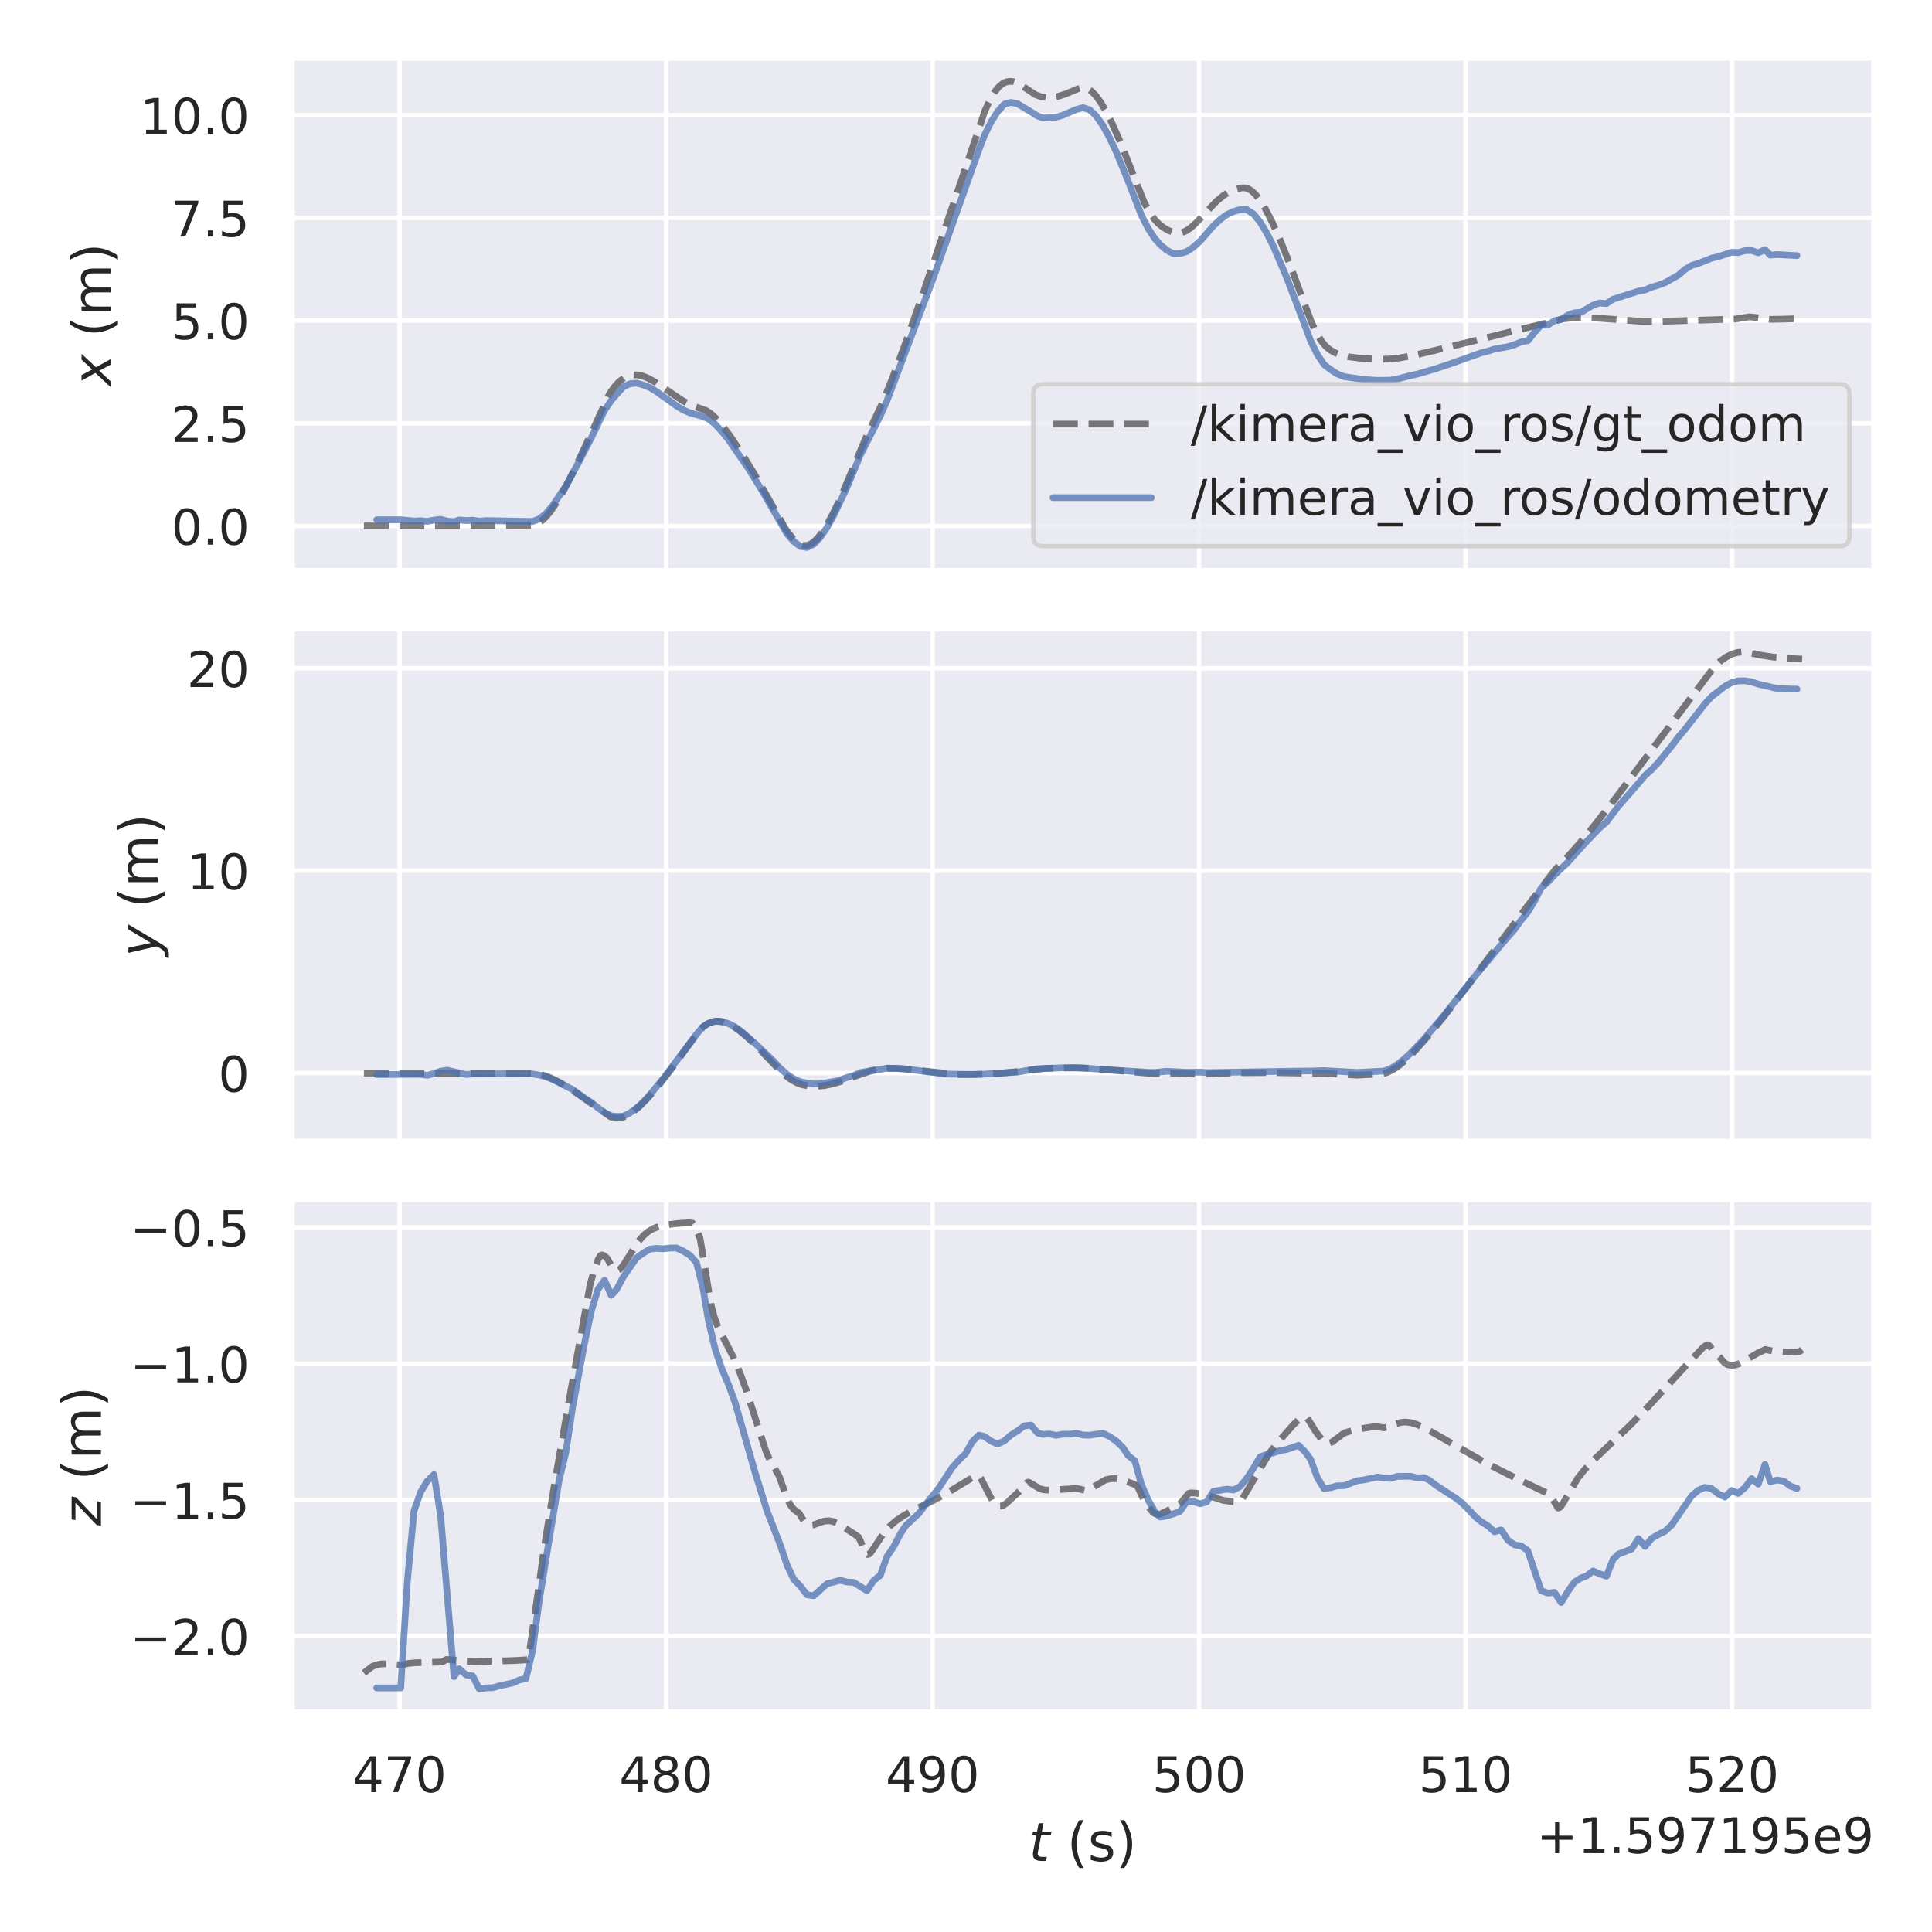 <?xml version="1.0" encoding="utf-8" standalone="no"?>
<!DOCTYPE svg PUBLIC "-//W3C//DTD SVG 1.1//EN"
  "http://www.w3.org/Graphics/SVG/1.1/DTD/svg11.dtd">
<!-- Created with matplotlib (https://matplotlib.org/) -->
<svg height="432pt" version="1.1" viewBox="0 0 432 432" width="432pt" xmlns="http://www.w3.org/2000/svg" xmlns:xlink="http://www.w3.org/1999/xlink">
 <defs>
  <style type="text/css">*{stroke-linecap:butt;stroke-linejoin:round;}</style>
 </defs>
 <g id="figure_1">
  <g id="patch_1">
   <path d="M 0 432 
L 432 432 
L 432 0 
L 0 0 
z
" style="fill:#ffffff;"/>
  </g>
  <g id="axes_1">
   <g id="patch_2">
    <path d="M 65.295 127.62 
L 419.04 127.62 
L 419.04 12.96 
L 65.295 12.96 
z
" style="fill:#eaeaf2;"/>
   </g>
   <g id="matplotlib.axis_1">
    <g id="xtick_1">
     <g id="line2d_1">
      <path clip-path="url(#p919dd98087)" d="M 89.361 127.62 
L 89.361 12.96 
" style="fill:none;stroke:#ffffff;stroke-linecap:round;"/>
     </g>
    </g>
    <g id="xtick_2">
     <g id="line2d_2">
      <path clip-path="url(#p919dd98087)" d="M 148.949 127.62 
L 148.949 12.96 
" style="fill:none;stroke:#ffffff;stroke-linecap:round;"/>
     </g>
    </g>
    <g id="xtick_3">
     <g id="line2d_3">
      <path clip-path="url(#p919dd98087)" d="M 208.536 127.62 
L 208.536 12.96 
" style="fill:none;stroke:#ffffff;stroke-linecap:round;"/>
     </g>
    </g>
    <g id="xtick_4">
     <g id="line2d_4">
      <path clip-path="url(#p919dd98087)" d="M 268.124 127.62 
L 268.124 12.96 
" style="fill:none;stroke:#ffffff;stroke-linecap:round;"/>
     </g>
    </g>
    <g id="xtick_5">
     <g id="line2d_5">
      <path clip-path="url(#p919dd98087)" d="M 327.712 127.62 
L 327.712 12.96 
" style="fill:none;stroke:#ffffff;stroke-linecap:round;"/>
     </g>
    </g>
    <g id="xtick_6">
     <g id="line2d_6">
      <path clip-path="url(#p919dd98087)" d="M 387.299 127.62 
L 387.299 12.96 
" style="fill:none;stroke:#ffffff;stroke-linecap:round;"/>
     </g>
    </g>
   </g>
   <g id="matplotlib.axis_2">
    <g id="ytick_1">
     <g id="line2d_7">
      <path clip-path="url(#p919dd98087)" d="M 65.295 117.603 
L 419.04 117.603 
" style="fill:none;stroke:#ffffff;stroke-linecap:round;"/>
     </g>
     <g id="text_1">
      <!-- 0.0 -->
      <g style="fill:#262626;" transform="translate(38.302 121.782)scale(0.11 -0.11)">
       <defs>
        <path d="M 31.781 66.406 
Q 24.172 66.406 20.328 58.906 
Q 16.5 51.422 16.5 36.375 
Q 16.5 21.391 20.328 13.891 
Q 24.172 6.391 31.781 6.391 
Q 39.453 6.391 43.281 13.891 
Q 47.125 21.391 47.125 36.375 
Q 47.125 51.422 43.281 58.906 
Q 39.453 66.406 31.781 66.406 
z
M 31.781 74.219 
Q 44.047 74.219 50.516 64.516 
Q 56.984 54.828 56.984 36.375 
Q 56.984 17.969 50.516 8.266 
Q 44.047 -1.422 31.781 -1.422 
Q 19.531 -1.422 13.062 8.266 
Q 6.594 17.969 6.594 36.375 
Q 6.594 54.828 13.062 64.516 
Q 19.531 74.219 31.781 74.219 
z
" id="DejaVuSans-48"/>
        <path d="M 10.688 12.406 
L 21 12.406 
L 21 0 
L 10.688 0 
z
" id="DejaVuSans-46"/>
       </defs>
       <use xlink:href="#DejaVuSans-48"/>
       <use x="63.623" xlink:href="#DejaVuSans-46"/>
       <use x="95.41" xlink:href="#DejaVuSans-48"/>
      </g>
     </g>
    </g>
    <g id="ytick_2">
     <g id="line2d_8">
      <path clip-path="url(#p919dd98087)" d="M 65.295 94.639 
L 419.04 94.639 
" style="fill:none;stroke:#ffffff;stroke-linecap:round;"/>
     </g>
     <g id="text_2">
      <!-- 2.5 -->
      <g style="fill:#262626;" transform="translate(38.302 98.818)scale(0.11 -0.11)">
       <defs>
        <path d="M 19.188 8.297 
L 53.609 8.297 
L 53.609 0 
L 7.328 0 
L 7.328 8.297 
Q 12.938 14.109 22.625 23.891 
Q 32.328 33.688 34.812 36.531 
Q 39.547 41.844 41.422 45.531 
Q 43.312 49.219 43.312 52.781 
Q 43.312 58.594 39.234 62.25 
Q 35.156 65.922 28.609 65.922 
Q 23.969 65.922 18.812 64.312 
Q 13.672 62.703 7.812 59.422 
L 7.812 69.391 
Q 13.766 71.781 18.938 73 
Q 24.125 74.219 28.422 74.219 
Q 39.75 74.219 46.484 68.547 
Q 53.219 62.891 53.219 53.422 
Q 53.219 48.922 51.531 44.891 
Q 49.859 40.875 45.406 35.406 
Q 44.188 33.984 37.641 27.219 
Q 31.109 20.453 19.188 8.297 
z
" id="DejaVuSans-50"/>
        <path d="M 10.797 72.906 
L 49.516 72.906 
L 49.516 64.594 
L 19.828 64.594 
L 19.828 46.734 
Q 21.969 47.469 24.109 47.828 
Q 26.266 48.188 28.422 48.188 
Q 40.625 48.188 47.75 41.5 
Q 54.891 34.812 54.891 23.391 
Q 54.891 11.625 47.562 5.094 
Q 40.234 -1.422 26.906 -1.422 
Q 22.312 -1.422 17.547 -0.641 
Q 12.797 0.141 7.719 1.703 
L 7.719 11.625 
Q 12.109 9.234 16.797 8.062 
Q 21.484 6.891 26.703 6.891 
Q 35.156 6.891 40.078 11.328 
Q 45.016 15.766 45.016 23.391 
Q 45.016 31 40.078 35.438 
Q 35.156 39.891 26.703 39.891 
Q 22.75 39.891 18.812 39.016 
Q 14.891 38.141 10.797 36.281 
z
" id="DejaVuSans-53"/>
       </defs>
       <use xlink:href="#DejaVuSans-50"/>
       <use x="63.623" xlink:href="#DejaVuSans-46"/>
       <use x="95.41" xlink:href="#DejaVuSans-53"/>
      </g>
     </g>
    </g>
    <g id="ytick_3">
     <g id="line2d_9">
      <path clip-path="url(#p919dd98087)" d="M 65.295 71.674 
L 419.04 71.674 
" style="fill:none;stroke:#ffffff;stroke-linecap:round;"/>
     </g>
     <g id="text_3">
      <!-- 5.0 -->
      <g style="fill:#262626;" transform="translate(38.302 75.853)scale(0.11 -0.11)">
       <use xlink:href="#DejaVuSans-53"/>
       <use x="63.623" xlink:href="#DejaVuSans-46"/>
       <use x="95.41" xlink:href="#DejaVuSans-48"/>
      </g>
     </g>
    </g>
    <g id="ytick_4">
     <g id="line2d_10">
      <path clip-path="url(#p919dd98087)" d="M 65.295 48.709 
L 419.04 48.709 
" style="fill:none;stroke:#ffffff;stroke-linecap:round;"/>
     </g>
     <g id="text_4">
      <!-- 7.5 -->
      <g style="fill:#262626;" transform="translate(38.302 52.889)scale(0.11 -0.11)">
       <defs>
        <path d="M 8.203 72.906 
L 55.078 72.906 
L 55.078 68.703 
L 28.609 0 
L 18.312 0 
L 43.219 64.594 
L 8.203 64.594 
z
" id="DejaVuSans-55"/>
       </defs>
       <use xlink:href="#DejaVuSans-55"/>
       <use x="63.623" xlink:href="#DejaVuSans-46"/>
       <use x="95.41" xlink:href="#DejaVuSans-53"/>
      </g>
     </g>
    </g>
    <g id="ytick_5">
     <g id="line2d_11">
      <path clip-path="url(#p919dd98087)" d="M 65.295 25.745 
L 419.04 25.745 
" style="fill:none;stroke:#ffffff;stroke-linecap:round;"/>
     </g>
     <g id="text_5">
      <!-- 10.0 -->
      <g style="fill:#262626;" transform="translate(31.303 29.924)scale(0.11 -0.11)">
       <defs>
        <path d="M 12.406 8.297 
L 28.516 8.297 
L 28.516 63.922 
L 10.984 60.406 
L 10.984 69.391 
L 28.422 72.906 
L 38.281 72.906 
L 38.281 8.297 
L 54.391 8.297 
L 54.391 0 
L 12.406 0 
z
" id="DejaVuSans-49"/>
       </defs>
       <use xlink:href="#DejaVuSans-49"/>
       <use x="63.623" xlink:href="#DejaVuSans-48"/>
       <use x="127.246" xlink:href="#DejaVuSans-46"/>
       <use x="159.033" xlink:href="#DejaVuSans-48"/>
      </g>
     </g>
    </g>
    <g id="text_6">
     <!-- $x$ (m) -->
     <g style="fill:#262626;" transform="translate(24.807 86.31)rotate(-90)scale(0.12 -0.12)">
      <defs>
       <path d="M 60.016 54.688 
L 34.906 27.875 
L 50.297 0 
L 39.984 0 
L 28.422 21.688 
L 8.297 0 
L -2.594 0 
L 24.312 28.812 
L 10.016 54.688 
L 20.312 54.688 
L 30.812 34.906 
L 49.125 54.688 
z
" id="DejaVuSans-Oblique-120"/>
       <path id="DejaVuSans-32"/>
       <path d="M 31 75.875 
Q 24.469 64.656 21.281 53.656 
Q 18.109 42.672 18.109 31.391 
Q 18.109 20.125 21.312 9.062 
Q 24.516 -2 31 -13.188 
L 23.188 -13.188 
Q 15.875 -1.703 12.234 9.375 
Q 8.594 20.453 8.594 31.391 
Q 8.594 42.281 12.203 53.312 
Q 15.828 64.359 23.188 75.875 
z
" id="DejaVuSans-40"/>
       <path d="M 52 44.188 
Q 55.375 50.25 60.062 53.125 
Q 64.75 56 71.094 56 
Q 79.641 56 84.281 50.016 
Q 88.922 44.047 88.922 33.016 
L 88.922 0 
L 79.891 0 
L 79.891 32.719 
Q 79.891 40.578 77.094 44.375 
Q 74.312 48.188 68.609 48.188 
Q 61.625 48.188 57.562 43.547 
Q 53.516 38.922 53.516 30.906 
L 53.516 0 
L 44.484 0 
L 44.484 32.719 
Q 44.484 40.625 41.703 44.406 
Q 38.922 48.188 33.109 48.188 
Q 26.219 48.188 22.156 43.531 
Q 18.109 38.875 18.109 30.906 
L 18.109 0 
L 9.078 0 
L 9.078 54.688 
L 18.109 54.688 
L 18.109 46.188 
Q 21.188 51.219 25.484 53.609 
Q 29.781 56 35.688 56 
Q 41.656 56 45.828 52.969 
Q 50 49.953 52 44.188 
z
" id="DejaVuSans-109"/>
       <path d="M 8.016 75.875 
L 15.828 75.875 
Q 23.141 64.359 26.781 53.312 
Q 30.422 42.281 30.422 31.391 
Q 30.422 20.453 26.781 9.375 
Q 23.141 -1.703 15.828 -13.188 
L 8.016 -13.188 
Q 14.5 -2 17.703 9.062 
Q 20.906 20.125 20.906 31.391 
Q 20.906 42.672 17.703 53.656 
Q 14.5 64.656 8.016 75.875 
z
" id="DejaVuSans-41"/>
      </defs>
      <use transform="translate(0 0.125)" xlink:href="#DejaVuSans-Oblique-120"/>
      <use transform="translate(59.18 0.125)" xlink:href="#DejaVuSans-32"/>
      <use transform="translate(90.967 0.125)" xlink:href="#DejaVuSans-40"/>
      <use transform="translate(129.98 0.125)" xlink:href="#DejaVuSans-109"/>
      <use transform="translate(227.393 0.125)" xlink:href="#DejaVuSans-41"/>
     </g>
    </g>
   </g>
   <g id="line2d_12">
    <path clip-path="url(#p919dd98087)" d="M 81.374 117.603 
L 119.18 117.496 
L 120.043 117.185 
L 120.937 116.617 
L 121.95 115.694 
L 123.112 114.315 
L 124.482 112.323 
L 126.121 109.526 
L 128.146 105.605 
L 130.768 100.009 
L 136.277 88.063 
L 137.41 86.457 
L 138.483 85.304 
L 139.495 84.53 
L 140.479 84.053 
L 141.462 83.826 
L 142.475 83.824 
L 143.577 84.049 
L 144.858 84.549 
L 146.437 85.42 
L 148.761 86.987 
L 152.663 89.616 
L 154.51 90.575 
L 155.94 91.099 
L 157.906 91.805 
L 158.95 92.505 
L 160.111 93.566 
L 161.511 95.163 
L 163.329 97.594 
L 165.801 101.3 
L 168.93 106.4 
L 172.147 112.068 
L 175.751 118.433 
L 177.003 120.066 
L 178.105 121.148 
L 178.999 121.746 
L 179.714 121.971 
L 180.399 121.962 
L 181.114 121.725 
L 181.889 121.225 
L 182.783 120.366 
L 183.825 119.034 
L 185.077 117.045 
L 186.567 114.238 
L 188.411 110.267 
L 190.765 104.638 
L 193.416 98.323 
L 197.229 90.275 
L 199.494 84.704 
L 202.472 76.745 
L 206.583 65.08 
L 212.631 47.199 
L 220.258 24.687 
L 221.39 22.246 
L 222.403 20.554 
L 223.326 19.421 
L 224.191 18.703 
L 224.995 18.314 
L 225.799 18.173 
L 226.634 18.261 
L 227.528 18.585 
L 228.57 19.208 
L 231.579 21.198 
L 232.741 21.626 
L 233.902 21.82 
L 235.153 21.802 
L 236.554 21.553 
L 238.282 21.001 
L 240.993 19.874 
L 241.887 19.625 
L 242.601 19.654 
L 243.315 19.91 
L 244.09 20.437 
L 244.953 21.304 
L 245.967 22.654 
L 247.159 24.627 
L 248.618 27.499 
L 250.435 31.6 
L 252.759 37.442 
L 255.798 45.115 
L 256.959 47.333 
L 258.003 48.866 
L 259.045 50.009 
L 260.148 50.889 
L 261.395 51.597 
L 262.528 52.003 
L 263.451 52.113 
L 264.315 51.992 
L 265.208 51.63 
L 266.192 50.974 
L 267.474 49.82 
L 269.499 47.643 
L 272.032 44.992 
L 273.521 43.753 
L 274.832 42.945 
L 276.203 42.371 
L 277.662 42.001 
L 278.437 42.004 
L 279.152 42.229 
L 279.926 42.719 
L 280.79 43.552 
L 281.773 44.822 
L 282.936 46.699 
L 284.365 49.459 
L 286.094 53.306 
L 288.298 58.785 
L 291.188 66.604 
L 293.333 72.274 
L 294.524 74.743 
L 295.538 76.353 
L 296.491 77.475 
L 297.472 78.29 
L 298.574 78.908 
L 299.945 79.41 
L 301.642 79.795 
L 304.056 80.098 
L 307.899 80.326 
L 310.462 80.303 
L 312.934 80.047 
L 315.943 79.508 
L 320.65 78.404 
L 349.487 71.312 
L 351.9 71.046 
L 354.432 70.996 
L 357.501 71.165 
L 367.363 71.877 
L 371.651 71.85 
L 388.065 71.342 
L 391.103 70.843 
L 392.384 70.961 
L 395.87 71.413 
L 398.492 71.366 
L 402.961 71.238 
L 402.961 71.238 
" style="fill:none;stroke:#000000;stroke-dasharray:5.55,2.4;stroke-dashoffset:0;stroke-opacity:0.5;stroke-width:1.5;"/>
   </g>
   <g id="line2d_13">
    <path clip-path="url(#p919dd98087)" d="M 84.234 116.215 
L 89.597 116.215 
L 92.576 116.501 
L 94.066 116.428 
L 95.555 116.575 
L 97.044 116.284 
L 98.534 116.108 
L 100.023 116.518 
L 101.512 116.647 
L 102.705 116.25 
L 104.194 116.399 
L 105.683 116.302 
L 107.173 116.524 
L 108.663 116.398 
L 119.089 116.602 
L 120.579 116.027 
L 122.069 114.82 
L 123.559 113.07 
L 126.538 108.651 
L 129.517 103.13 
L 132.198 97.94 
L 135.175 91.776 
L 136.664 89.561 
L 139.346 86.519 
L 140.836 85.819 
L 142.325 85.676 
L 143.816 86.075 
L 145.305 86.666 
L 146.794 87.565 
L 151.263 90.751 
L 152.752 91.667 
L 154.242 92.305 
L 157.221 93.145 
L 158.413 93.683 
L 159.902 94.846 
L 161.393 96.463 
L 162.882 98.297 
L 167.35 104.794 
L 170.329 109.577 
L 175.99 119.373 
L 177.479 121.075 
L 178.969 122.188 
L 180.459 122.408 
L 181.949 121.679 
L 183.438 120.117 
L 184.928 117.939 
L 186.418 115.241 
L 189.394 108.949 
L 192.373 101.773 
L 196.841 92.969 
L 198.332 89.598 
L 208.46 62.789 
L 214.418 46.028 
L 218.887 33.504 
L 220.079 30.349 
L 221.569 27.332 
L 223.059 24.966 
L 224.548 23.286 
L 226.037 22.886 
L 227.528 23.185 
L 230.506 25 
L 231.995 25.936 
L 233.188 26.363 
L 234.677 26.337 
L 236.167 26.188 
L 237.656 25.751 
L 240.636 24.49 
L 242.125 24.07 
L 243.613 24.523 
L 245.103 25.908 
L 246.592 28.042 
L 248.082 30.767 
L 249.571 33.904 
L 252.253 40.464 
L 255.232 48.145 
L 256.722 51.079 
L 258.211 53.333 
L 259.403 54.687 
L 260.891 55.959 
L 262.378 56.716 
L 263.868 56.69 
L 265.358 56.26 
L 266.848 55.257 
L 268.337 53.931 
L 271.317 50.495 
L 272.806 49.107 
L 274.296 48.019 
L 275.785 47.298 
L 277.275 46.869 
L 278.765 46.874 
L 280.254 47.817 
L 281.744 49.622 
L 283.233 52.078 
L 284.722 55.051 
L 287.702 62.059 
L 290.384 69.106 
L 293.065 76.218 
L 294.555 79.255 
L 296.044 81.497 
L 297.531 82.649 
L 299.021 83.611 
L 300.511 84.215 
L 304.979 84.869 
L 307.959 85.055 
L 310.938 85.014 
L 312.427 84.747 
L 315.407 83.974 
L 316.896 83.654 
L 321.067 82.434 
L 324.046 81.439 
L 331.197 78.901 
L 332.686 78.533 
L 334.174 78.05 
L 337.154 77.526 
L 338.643 77.08 
L 340.133 76.468 
L 341.622 76.188 
L 343.112 74.334 
L 344.602 72.698 
L 346.091 72.7 
L 347.581 71.709 
L 349.07 71.413 
L 350.56 70.467 
L 352.049 69.946 
L 353.538 69.819 
L 356.22 68.234 
L 357.71 67.746 
L 359.199 67.884 
L 360.689 66.904 
L 366.35 65.107 
L 367.839 64.825 
L 369.329 64.205 
L 370.817 63.768 
L 372.306 63.206 
L 375.285 61.53 
L 376.775 60.245 
L 378.265 59.347 
L 379.752 58.897 
L 382.732 57.726 
L 384.222 57.386 
L 387.2 56.403 
L 388.69 56.473 
L 390.18 56.054 
L 391.67 56 
L 393.159 56.541 
L 394.648 55.815 
L 395.841 57.034 
L 397.33 56.919 
L 401.799 57.153 
L 401.799 57.153 
" style="fill:none;stroke:#4c72b0;stroke-linecap:round;stroke-opacity:0.75;stroke-width:1.5;"/>
   </g>
   <g id="patch_3">
    <path d="M 65.295 127.62 
L 65.295 12.96 
" style="fill:none;stroke:#ffffff;stroke-linecap:square;stroke-linejoin:miter;stroke-width:1.25;"/>
   </g>
   <g id="patch_4">
    <path d="M 419.04 127.62 
L 419.04 12.96 
" style="fill:none;stroke:#ffffff;stroke-linecap:square;stroke-linejoin:miter;stroke-width:1.25;"/>
   </g>
   <g id="patch_5">
    <path d="M 65.295 127.62 
L 419.04 127.62 
" style="fill:none;stroke:#ffffff;stroke-linecap:square;stroke-linejoin:miter;stroke-width:1.25;"/>
   </g>
   <g id="patch_6">
    <path d="M 65.295 12.96 
L 419.04 12.96 
" style="fill:none;stroke:#ffffff;stroke-linecap:square;stroke-linejoin:miter;stroke-width:1.25;"/>
   </g>
   <g id="legend_1">
    <g id="patch_7">
     <path d="M 233.252 122.12 
L 411.34 122.12 
Q 413.54 122.12 413.54 119.92 
L 413.54 88.116 
Q 413.54 85.916 411.34 85.916 
L 233.252 85.916 
Q 231.052 85.916 231.052 88.116 
L 231.052 119.92 
Q 231.052 122.12 233.252 122.12 
z
" style="fill:#eaeaf2;opacity:0.8;stroke:#cccccc;stroke-linejoin:miter;"/>
    </g>
    <g id="line2d_14">
     <path d="M 235.452 94.825 
L 257.452 94.825 
" style="fill:none;stroke:#000000;stroke-dasharray:5.55,2.4;stroke-dashoffset:0;stroke-opacity:0.5;stroke-width:1.5;"/>
    </g>
    <g id="line2d_15"/>
    <g id="text_7">
     <!-- /kimera_vio_ros/gt_odom -->
     <g style="fill:#262626;" transform="translate(266.252 98.675)scale(0.11 -0.11)">
      <defs>
       <path d="M 25.391 72.906 
L 33.688 72.906 
L 8.297 -9.281 
L 0 -9.281 
z
" id="DejaVuSans-47"/>
       <path d="M 9.078 75.984 
L 18.109 75.984 
L 18.109 31.109 
L 44.922 54.688 
L 56.391 54.688 
L 27.391 29.109 
L 57.625 0 
L 45.906 0 
L 18.109 26.703 
L 18.109 0 
L 9.078 0 
z
" id="DejaVuSans-107"/>
       <path d="M 9.422 54.688 
L 18.406 54.688 
L 18.406 0 
L 9.422 0 
z
M 9.422 75.984 
L 18.406 75.984 
L 18.406 64.594 
L 9.422 64.594 
z
" id="DejaVuSans-105"/>
       <path d="M 56.203 29.594 
L 56.203 25.203 
L 14.891 25.203 
Q 15.484 15.922 20.484 11.062 
Q 25.484 6.203 34.422 6.203 
Q 39.594 6.203 44.453 7.469 
Q 49.312 8.734 54.109 11.281 
L 54.109 2.781 
Q 49.266 0.734 44.188 -0.344 
Q 39.109 -1.422 33.891 -1.422 
Q 20.797 -1.422 13.156 6.188 
Q 5.516 13.812 5.516 26.812 
Q 5.516 40.234 12.766 48.109 
Q 20.016 56 32.328 56 
Q 43.359 56 49.781 48.891 
Q 56.203 41.797 56.203 29.594 
z
M 47.219 32.234 
Q 47.125 39.594 43.094 43.984 
Q 39.062 48.391 32.422 48.391 
Q 24.906 48.391 20.391 44.141 
Q 15.875 39.891 15.188 32.172 
z
" id="DejaVuSans-101"/>
       <path d="M 41.109 46.297 
Q 39.594 47.172 37.812 47.578 
Q 36.031 48 33.891 48 
Q 26.266 48 22.188 43.047 
Q 18.109 38.094 18.109 28.812 
L 18.109 0 
L 9.078 0 
L 9.078 54.688 
L 18.109 54.688 
L 18.109 46.188 
Q 20.953 51.172 25.484 53.578 
Q 30.031 56 36.531 56 
Q 37.453 56 38.578 55.875 
Q 39.703 55.766 41.062 55.516 
z
" id="DejaVuSans-114"/>
       <path d="M 34.281 27.484 
Q 23.391 27.484 19.188 25 
Q 14.984 22.516 14.984 16.5 
Q 14.984 11.719 18.141 8.906 
Q 21.297 6.109 26.703 6.109 
Q 34.188 6.109 38.703 11.406 
Q 43.219 16.703 43.219 25.484 
L 43.219 27.484 
z
M 52.203 31.203 
L 52.203 0 
L 43.219 0 
L 43.219 8.297 
Q 40.141 3.328 35.547 0.953 
Q 30.953 -1.422 24.312 -1.422 
Q 15.922 -1.422 10.953 3.297 
Q 6 8.016 6 15.922 
Q 6 25.141 12.172 29.828 
Q 18.359 34.516 30.609 34.516 
L 43.219 34.516 
L 43.219 35.406 
Q 43.219 41.609 39.141 45 
Q 35.062 48.391 27.688 48.391 
Q 23 48.391 18.547 47.266 
Q 14.109 46.141 10.016 43.891 
L 10.016 52.203 
Q 14.938 54.109 19.578 55.047 
Q 24.219 56 28.609 56 
Q 40.484 56 46.344 49.844 
Q 52.203 43.703 52.203 31.203 
z
" id="DejaVuSans-97"/>
       <path d="M 50.984 -16.609 
L 50.984 -23.578 
L -0.984 -23.578 
L -0.984 -16.609 
z
" id="DejaVuSans-95"/>
       <path d="M 2.984 54.688 
L 12.5 54.688 
L 29.594 8.797 
L 46.688 54.688 
L 56.203 54.688 
L 35.688 0 
L 23.484 0 
z
" id="DejaVuSans-118"/>
       <path d="M 30.609 48.391 
Q 23.391 48.391 19.188 42.75 
Q 14.984 37.109 14.984 27.297 
Q 14.984 17.484 19.156 11.844 
Q 23.344 6.203 30.609 6.203 
Q 37.797 6.203 41.984 11.859 
Q 46.188 17.531 46.188 27.297 
Q 46.188 37.016 41.984 42.703 
Q 37.797 48.391 30.609 48.391 
z
M 30.609 56 
Q 42.328 56 49.016 48.375 
Q 55.719 40.766 55.719 27.297 
Q 55.719 13.875 49.016 6.219 
Q 42.328 -1.422 30.609 -1.422 
Q 18.844 -1.422 12.172 6.219 
Q 5.516 13.875 5.516 27.297 
Q 5.516 40.766 12.172 48.375 
Q 18.844 56 30.609 56 
z
" id="DejaVuSans-111"/>
       <path d="M 44.281 53.078 
L 44.281 44.578 
Q 40.484 46.531 36.375 47.5 
Q 32.281 48.484 27.875 48.484 
Q 21.188 48.484 17.844 46.438 
Q 14.5 44.391 14.5 40.281 
Q 14.5 37.156 16.891 35.375 
Q 19.281 33.594 26.516 31.984 
L 29.594 31.297 
Q 39.156 29.25 43.188 25.516 
Q 47.219 21.781 47.219 15.094 
Q 47.219 7.469 41.188 3.016 
Q 35.156 -1.422 24.609 -1.422 
Q 20.219 -1.422 15.453 -0.562 
Q 10.688 0.297 5.422 2 
L 5.422 11.281 
Q 10.406 8.688 15.234 7.391 
Q 20.062 6.109 24.812 6.109 
Q 31.156 6.109 34.562 8.281 
Q 37.984 10.453 37.984 14.406 
Q 37.984 18.062 35.516 20.016 
Q 33.062 21.969 24.703 23.781 
L 21.578 24.516 
Q 13.234 26.266 9.516 29.906 
Q 5.812 33.547 5.812 39.891 
Q 5.812 47.609 11.281 51.797 
Q 16.75 56 26.812 56 
Q 31.781 56 36.172 55.266 
Q 40.578 54.547 44.281 53.078 
z
" id="DejaVuSans-115"/>
       <path d="M 45.406 27.984 
Q 45.406 37.75 41.375 43.109 
Q 37.359 48.484 30.078 48.484 
Q 22.859 48.484 18.828 43.109 
Q 14.797 37.75 14.797 27.984 
Q 14.797 18.266 18.828 12.891 
Q 22.859 7.516 30.078 7.516 
Q 37.359 7.516 41.375 12.891 
Q 45.406 18.266 45.406 27.984 
z
M 54.391 6.781 
Q 54.391 -7.172 48.188 -13.984 
Q 42 -20.797 29.203 -20.797 
Q 24.469 -20.797 20.266 -20.094 
Q 16.062 -19.391 12.109 -17.922 
L 12.109 -9.188 
Q 16.062 -11.328 19.922 -12.344 
Q 23.781 -13.375 27.781 -13.375 
Q 36.625 -13.375 41.016 -8.766 
Q 45.406 -4.156 45.406 5.172 
L 45.406 9.625 
Q 42.625 4.781 38.281 2.391 
Q 33.938 0 27.875 0 
Q 17.828 0 11.672 7.656 
Q 5.516 15.328 5.516 27.984 
Q 5.516 40.672 11.672 48.328 
Q 17.828 56 27.875 56 
Q 33.938 56 38.281 53.609 
Q 42.625 51.219 45.406 46.391 
L 45.406 54.688 
L 54.391 54.688 
z
" id="DejaVuSans-103"/>
       <path d="M 18.312 70.219 
L 18.312 54.688 
L 36.812 54.688 
L 36.812 47.703 
L 18.312 47.703 
L 18.312 18.016 
Q 18.312 11.328 20.141 9.422 
Q 21.969 7.516 27.594 7.516 
L 36.812 7.516 
L 36.812 0 
L 27.594 0 
Q 17.188 0 13.234 3.875 
Q 9.281 7.766 9.281 18.016 
L 9.281 47.703 
L 2.688 47.703 
L 2.688 54.688 
L 9.281 54.688 
L 9.281 70.219 
z
" id="DejaVuSans-116"/>
       <path d="M 45.406 46.391 
L 45.406 75.984 
L 54.391 75.984 
L 54.391 0 
L 45.406 0 
L 45.406 8.203 
Q 42.578 3.328 38.25 0.953 
Q 33.938 -1.422 27.875 -1.422 
Q 17.969 -1.422 11.734 6.484 
Q 5.516 14.406 5.516 27.297 
Q 5.516 40.188 11.734 48.094 
Q 17.969 56 27.875 56 
Q 33.938 56 38.25 53.625 
Q 42.578 51.266 45.406 46.391 
z
M 14.797 27.297 
Q 14.797 17.391 18.875 11.75 
Q 22.953 6.109 30.078 6.109 
Q 37.203 6.109 41.297 11.75 
Q 45.406 17.391 45.406 27.297 
Q 45.406 37.203 41.297 42.844 
Q 37.203 48.484 30.078 48.484 
Q 22.953 48.484 18.875 42.844 
Q 14.797 37.203 14.797 27.297 
z
" id="DejaVuSans-100"/>
      </defs>
      <use xlink:href="#DejaVuSans-47"/>
      <use x="33.691" xlink:href="#DejaVuSans-107"/>
      <use x="91.602" xlink:href="#DejaVuSans-105"/>
      <use x="119.385" xlink:href="#DejaVuSans-109"/>
      <use x="216.797" xlink:href="#DejaVuSans-101"/>
      <use x="278.32" xlink:href="#DejaVuSans-114"/>
      <use x="319.434" xlink:href="#DejaVuSans-97"/>
      <use x="380.713" xlink:href="#DejaVuSans-95"/>
      <use x="430.713" xlink:href="#DejaVuSans-118"/>
      <use x="489.893" xlink:href="#DejaVuSans-105"/>
      <use x="517.676" xlink:href="#DejaVuSans-111"/>
      <use x="578.857" xlink:href="#DejaVuSans-95"/>
      <use x="628.857" xlink:href="#DejaVuSans-114"/>
      <use x="667.721" xlink:href="#DejaVuSans-111"/>
      <use x="728.902" xlink:href="#DejaVuSans-115"/>
      <use x="781.002" xlink:href="#DejaVuSans-47"/>
      <use x="814.693" xlink:href="#DejaVuSans-103"/>
      <use x="878.17" xlink:href="#DejaVuSans-116"/>
      <use x="917.379" xlink:href="#DejaVuSans-95"/>
      <use x="967.379" xlink:href="#DejaVuSans-111"/>
      <use x="1028.561" xlink:href="#DejaVuSans-100"/>
      <use x="1092.037" xlink:href="#DejaVuSans-111"/>
      <use x="1153.219" xlink:href="#DejaVuSans-109"/>
     </g>
    </g>
    <g id="line2d_16">
     <path d="M 235.452 111.276 
L 257.452 111.276 
" style="fill:none;stroke:#4c72b0;stroke-linecap:round;stroke-opacity:0.75;stroke-width:1.5;"/>
    </g>
    <g id="line2d_17"/>
    <g id="text_8">
     <!-- /kimera_vio_ros/odometry -->
     <g style="fill:#262626;" transform="translate(266.252 115.126)scale(0.11 -0.11)">
      <defs>
       <path d="M 32.172 -5.078 
Q 28.375 -14.844 24.75 -17.812 
Q 21.141 -20.797 15.094 -20.797 
L 7.906 -20.797 
L 7.906 -13.281 
L 13.188 -13.281 
Q 16.891 -13.281 18.938 -11.516 
Q 21 -9.766 23.484 -3.219 
L 25.094 0.875 
L 2.984 54.688 
L 12.5 54.688 
L 29.594 11.922 
L 46.688 54.688 
L 56.203 54.688 
z
" id="DejaVuSans-121"/>
      </defs>
      <use xlink:href="#DejaVuSans-47"/>
      <use x="33.691" xlink:href="#DejaVuSans-107"/>
      <use x="91.602" xlink:href="#DejaVuSans-105"/>
      <use x="119.385" xlink:href="#DejaVuSans-109"/>
      <use x="216.797" xlink:href="#DejaVuSans-101"/>
      <use x="278.32" xlink:href="#DejaVuSans-114"/>
      <use x="319.434" xlink:href="#DejaVuSans-97"/>
      <use x="380.713" xlink:href="#DejaVuSans-95"/>
      <use x="430.713" xlink:href="#DejaVuSans-118"/>
      <use x="489.893" xlink:href="#DejaVuSans-105"/>
      <use x="517.676" xlink:href="#DejaVuSans-111"/>
      <use x="578.857" xlink:href="#DejaVuSans-95"/>
      <use x="628.857" xlink:href="#DejaVuSans-114"/>
      <use x="667.721" xlink:href="#DejaVuSans-111"/>
      <use x="728.902" xlink:href="#DejaVuSans-115"/>
      <use x="781.002" xlink:href="#DejaVuSans-47"/>
      <use x="814.693" xlink:href="#DejaVuSans-111"/>
      <use x="875.875" xlink:href="#DejaVuSans-100"/>
      <use x="939.352" xlink:href="#DejaVuSans-111"/>
      <use x="1000.533" xlink:href="#DejaVuSans-109"/>
      <use x="1097.945" xlink:href="#DejaVuSans-101"/>
      <use x="1159.469" xlink:href="#DejaVuSans-116"/>
      <use x="1198.678" xlink:href="#DejaVuSans-114"/>
      <use x="1239.791" xlink:href="#DejaVuSans-121"/>
     </g>
    </g>
   </g>
  </g>
  <g id="axes_2">
   <g id="patch_8">
    <path d="M 65.295 255.24 
L 419.04 255.24 
L 419.04 140.58 
L 65.295 140.58 
z
" style="fill:#eaeaf2;"/>
   </g>
   <g id="matplotlib.axis_3">
    <g id="xtick_7">
     <g id="line2d_18">
      <path clip-path="url(#p5ef9d0cc32)" d="M 89.361 255.24 
L 89.361 140.58 
" style="fill:none;stroke:#ffffff;stroke-linecap:round;"/>
     </g>
    </g>
    <g id="xtick_8">
     <g id="line2d_19">
      <path clip-path="url(#p5ef9d0cc32)" d="M 148.949 255.24 
L 148.949 140.58 
" style="fill:none;stroke:#ffffff;stroke-linecap:round;"/>
     </g>
    </g>
    <g id="xtick_9">
     <g id="line2d_20">
      <path clip-path="url(#p5ef9d0cc32)" d="M 208.536 255.24 
L 208.536 140.58 
" style="fill:none;stroke:#ffffff;stroke-linecap:round;"/>
     </g>
    </g>
    <g id="xtick_10">
     <g id="line2d_21">
      <path clip-path="url(#p5ef9d0cc32)" d="M 268.124 255.24 
L 268.124 140.58 
" style="fill:none;stroke:#ffffff;stroke-linecap:round;"/>
     </g>
    </g>
    <g id="xtick_11">
     <g id="line2d_22">
      <path clip-path="url(#p5ef9d0cc32)" d="M 327.712 255.24 
L 327.712 140.58 
" style="fill:none;stroke:#ffffff;stroke-linecap:round;"/>
     </g>
    </g>
    <g id="xtick_12">
     <g id="line2d_23">
      <path clip-path="url(#p5ef9d0cc32)" d="M 387.299 255.24 
L 387.299 140.58 
" style="fill:none;stroke:#ffffff;stroke-linecap:round;"/>
     </g>
    </g>
   </g>
   <g id="matplotlib.axis_4">
    <g id="ytick_6">
     <g id="line2d_24">
      <path clip-path="url(#p5ef9d0cc32)" d="M 65.295 239.936 
L 419.04 239.936 
" style="fill:none;stroke:#ffffff;stroke-linecap:round;"/>
     </g>
     <g id="text_9">
      <!-- 0 -->
      <g style="fill:#262626;" transform="translate(48.796 244.115)scale(0.11 -0.11)">
       <use xlink:href="#DejaVuSans-48"/>
      </g>
     </g>
    </g>
    <g id="ytick_7">
     <g id="line2d_25">
      <path clip-path="url(#p5ef9d0cc32)" d="M 65.295 194.685 
L 419.04 194.685 
" style="fill:none;stroke:#ffffff;stroke-linecap:round;"/>
     </g>
     <g id="text_10">
      <!-- 10 -->
      <g style="fill:#262626;" transform="translate(41.797 198.865)scale(0.11 -0.11)">
       <use xlink:href="#DejaVuSans-49"/>
       <use x="63.623" xlink:href="#DejaVuSans-48"/>
      </g>
     </g>
    </g>
    <g id="ytick_8">
     <g id="line2d_26">
      <path clip-path="url(#p5ef9d0cc32)" d="M 65.295 149.434 
L 419.04 149.434 
" style="fill:none;stroke:#ffffff;stroke-linecap:round;"/>
     </g>
     <g id="text_11">
      <!-- 20 -->
      <g style="fill:#262626;" transform="translate(41.797 153.614)scale(0.11 -0.11)">
       <use xlink:href="#DejaVuSans-50"/>
       <use x="63.623" xlink:href="#DejaVuSans-48"/>
      </g>
     </g>
    </g>
    <g id="text_12">
     <!-- $y$ (m) -->
     <g style="fill:#262626;" transform="translate(35.278 213.93)rotate(-90)scale(0.12 -0.12)">
      <defs>
       <path d="M 24.812 -5.078 
Q 18.562 -15.578 14.625 -18.188 
Q 10.688 -20.797 4.594 -20.797 
L -2.484 -20.797 
L -0.984 -13.281 
L 4.203 -13.281 
Q 7.953 -13.281 10.594 -11.234 
Q 13.234 -9.188 16.5 -3.219 
L 19.281 2 
L 7.172 54.688 
L 16.703 54.688 
L 25.781 12.797 
L 50.875 54.688 
L 60.297 54.688 
z
" id="DejaVuSans-Oblique-121"/>
      </defs>
      <use transform="translate(0 0.125)" xlink:href="#DejaVuSans-Oblique-121"/>
      <use transform="translate(59.18 0.125)" xlink:href="#DejaVuSans-32"/>
      <use transform="translate(90.967 0.125)" xlink:href="#DejaVuSans-40"/>
      <use transform="translate(129.98 0.125)" xlink:href="#DejaVuSans-109"/>
      <use transform="translate(227.393 0.125)" xlink:href="#DejaVuSans-41"/>
     </g>
    </g>
   </g>
   <g id="line2d_27">
    <path clip-path="url(#p5ef9d0cc32)" d="M 81.374 239.936 
L 119.864 240.046 
L 121.353 240.373 
L 123.022 240.975 
L 124.959 241.919 
L 127.312 243.324 
L 130.381 245.432 
L 136.516 249.733 
L 137.439 249.987 
L 138.364 250.01 
L 139.317 249.808 
L 140.36 249.355 
L 141.581 248.568 
L 143.041 247.344 
L 144.828 245.536 
L 147.092 242.913 
L 150.012 239.169 
L 153.825 233.9 
L 156.387 230.446 
L 157.37 229.495 
L 158.353 228.842 
L 159.337 228.452 
L 160.32 228.306 
L 161.333 228.388 
L 162.435 228.712 
L 163.656 229.309 
L 165.116 230.282 
L 166.904 231.756 
L 169.287 234.028 
L 173.458 238.367 
L 175.454 240.326 
L 176.913 241.429 
L 178.224 242.147 
L 179.446 242.571 
L 180.935 242.845 
L 182.544 242.913 
L 184.272 242.759 
L 186.239 242.354 
L 188.709 241.604 
L 192.283 240.263 
L 194.548 239.527 
L 196.573 239.09 
L 198.569 238.888 
L 200.775 238.893 
L 203.515 239.136 
L 213.704 240.252 
L 217.249 240.258 
L 223.505 239.98 
L 226.514 239.707 
L 233.872 238.887 
L 240.337 238.736 
L 243.971 238.892 
L 250.376 239.45 
L 258.331 240.104 
L 260.743 240.001 
L 262.944 239.97 
L 268.873 240.198 
L 277.185 239.863 
L 284.663 239.829 
L 297.027 240.048 
L 303.579 240.405 
L 309.15 240.107 
L 310.283 239.768 
L 311.504 239.162 
L 312.905 238.202 
L 314.573 236.773 
L 316.628 234.703 
L 319.31 231.665 
L 323.003 227.12 
L 328.754 219.655 
L 341.175 203.07 
L 347.7 194.493 
L 350.351 191.758 
L 353.032 188.778 
L 356.459 184.617 
L 361.672 177.896 
L 370.727 165.823 
L 383.357 149.051 
L 384.668 147.828 
L 386.009 146.892 
L 387.32 146.241 
L 388.481 145.896 
L 389.584 145.792 
L 390.835 145.909 
L 393.635 146.486 
L 396.525 146.932 
L 400.011 147.226 
L 402.961 147.376 
L 402.961 147.376 
" style="fill:none;stroke:#000000;stroke-dasharray:5.55,2.4;stroke-dashoffset:0;stroke-opacity:0.5;stroke-width:1.5;"/>
   </g>
   <g id="line2d_28">
    <path clip-path="url(#p5ef9d0cc32)" d="M 84.234 240.265 
L 94.066 240.22 
L 95.555 240.427 
L 97.044 240.037 
L 98.534 239.506 
L 100.023 239.299 
L 104.194 240.251 
L 105.683 240.143 
L 108.663 240.121 
L 113.131 240.101 
L 119.089 240.139 
L 120.579 240.367 
L 122.069 240.759 
L 123.559 241.357 
L 128.027 243.601 
L 130.709 245.524 
L 132.198 246.487 
L 133.686 247.704 
L 135.175 248.765 
L 136.664 249.509 
L 137.857 249.629 
L 139.346 249.588 
L 140.836 248.87 
L 142.325 247.757 
L 143.816 246.421 
L 145.305 244.815 
L 148.284 241.182 
L 155.731 231.262 
L 157.221 229.526 
L 158.413 228.81 
L 159.902 228.371 
L 161.393 228.469 
L 162.882 228.865 
L 164.371 229.65 
L 165.861 230.685 
L 168.841 233.311 
L 173.011 237.304 
L 174.501 238.934 
L 175.99 240.225 
L 177.479 241.225 
L 178.969 241.883 
L 180.459 242.216 
L 181.949 242.366 
L 183.438 242.316 
L 186.418 241.831 
L 187.907 241.485 
L 189.394 240.919 
L 190.884 240.476 
L 192.373 239.829 
L 195.352 239.282 
L 196.841 239.146 
L 198.332 238.83 
L 202.503 239.011 
L 208.46 239.788 
L 211.44 240.151 
L 218.887 240.242 
L 227.528 239.714 
L 231.995 238.965 
L 237.656 238.765 
L 242.125 238.813 
L 248.082 239.207 
L 256.722 239.773 
L 258.211 239.803 
L 260.891 239.54 
L 265.358 239.772 
L 268.337 239.732 
L 269.827 239.836 
L 290.384 239.501 
L 293.065 239.48 
L 296.044 239.39 
L 303.49 239.797 
L 309.449 239.49 
L 310.938 238.943 
L 312.427 238.033 
L 313.918 236.848 
L 315.407 235.485 
L 318.385 232.362 
L 322.556 227.422 
L 330.004 218.02 
L 332.686 214.869 
L 335.664 211.248 
L 338.643 207.826 
L 340.133 205.735 
L 341.622 203.938 
L 343.112 201.481 
L 344.602 198.568 
L 346.091 197.256 
L 347.581 195.654 
L 350.56 192.816 
L 353.538 189.489 
L 356.22 186.639 
L 357.71 185.1 
L 359.199 183.831 
L 361.881 180.267 
L 366.35 175.157 
L 367.839 173.392 
L 369.329 172.063 
L 370.817 170.474 
L 373.796 166.803 
L 375.285 164.797 
L 376.775 163.081 
L 381.242 157.353 
L 382.732 155.739 
L 385.711 153.444 
L 387.2 152.63 
L 388.69 152.246 
L 390.18 152.221 
L 391.67 152.466 
L 393.159 152.975 
L 397.33 153.934 
L 400.309 154.067 
L 401.799 154.097 
L 401.799 154.097 
" style="fill:none;stroke:#4c72b0;stroke-linecap:round;stroke-opacity:0.75;stroke-width:1.5;"/>
   </g>
   <g id="patch_9">
    <path d="M 65.295 255.24 
L 65.295 140.58 
" style="fill:none;stroke:#ffffff;stroke-linecap:square;stroke-linejoin:miter;stroke-width:1.25;"/>
   </g>
   <g id="patch_10">
    <path d="M 419.04 255.24 
L 419.04 140.58 
" style="fill:none;stroke:#ffffff;stroke-linecap:square;stroke-linejoin:miter;stroke-width:1.25;"/>
   </g>
   <g id="patch_11">
    <path d="M 65.295 255.24 
L 419.04 255.24 
" style="fill:none;stroke:#ffffff;stroke-linecap:square;stroke-linejoin:miter;stroke-width:1.25;"/>
   </g>
   <g id="patch_12">
    <path d="M 65.295 140.58 
L 419.04 140.58 
" style="fill:none;stroke:#ffffff;stroke-linecap:square;stroke-linejoin:miter;stroke-width:1.25;"/>
   </g>
  </g>
  <g id="axes_3">
   <g id="patch_13">
    <path d="M 65.295 382.86 
L 419.04 382.86 
L 419.04 268.2 
L 65.295 268.2 
z
" style="fill:#eaeaf2;"/>
   </g>
   <g id="matplotlib.axis_5">
    <g id="xtick_13">
     <g id="line2d_29">
      <path clip-path="url(#pdffa71f079)" d="M 89.361 382.86 
L 89.361 268.2 
" style="fill:none;stroke:#ffffff;stroke-linecap:round;"/>
     </g>
     <g id="text_13">
      <!-- 470 -->
      <g style="fill:#262626;" transform="translate(78.863 400.718)scale(0.11 -0.11)">
       <defs>
        <path d="M 37.797 64.312 
L 12.891 25.391 
L 37.797 25.391 
z
M 35.203 72.906 
L 47.609 72.906 
L 47.609 25.391 
L 58.016 25.391 
L 58.016 17.188 
L 47.609 17.188 
L 47.609 0 
L 37.797 0 
L 37.797 17.188 
L 4.891 17.188 
L 4.891 26.703 
z
" id="DejaVuSans-52"/>
       </defs>
       <use xlink:href="#DejaVuSans-52"/>
       <use x="63.623" xlink:href="#DejaVuSans-55"/>
       <use x="127.246" xlink:href="#DejaVuSans-48"/>
      </g>
     </g>
    </g>
    <g id="xtick_14">
     <g id="line2d_30">
      <path clip-path="url(#pdffa71f079)" d="M 148.949 382.86 
L 148.949 268.2 
" style="fill:none;stroke:#ffffff;stroke-linecap:round;"/>
     </g>
     <g id="text_14">
      <!-- 480 -->
      <g style="fill:#262626;" transform="translate(138.451 400.718)scale(0.11 -0.11)">
       <defs>
        <path d="M 31.781 34.625 
Q 24.75 34.625 20.719 30.859 
Q 16.703 27.094 16.703 20.516 
Q 16.703 13.922 20.719 10.156 
Q 24.75 6.391 31.781 6.391 
Q 38.812 6.391 42.859 10.172 
Q 46.922 13.969 46.922 20.516 
Q 46.922 27.094 42.891 30.859 
Q 38.875 34.625 31.781 34.625 
z
M 21.922 38.812 
Q 15.578 40.375 12.031 44.719 
Q 8.5 49.078 8.5 55.328 
Q 8.5 64.062 14.719 69.141 
Q 20.953 74.219 31.781 74.219 
Q 42.672 74.219 48.875 69.141 
Q 55.078 64.062 55.078 55.328 
Q 55.078 49.078 51.531 44.719 
Q 48 40.375 41.703 38.812 
Q 48.828 37.156 52.797 32.312 
Q 56.781 27.484 56.781 20.516 
Q 56.781 9.906 50.312 4.234 
Q 43.844 -1.422 31.781 -1.422 
Q 19.734 -1.422 13.25 4.234 
Q 6.781 9.906 6.781 20.516 
Q 6.781 27.484 10.781 32.312 
Q 14.797 37.156 21.922 38.812 
z
M 18.312 54.391 
Q 18.312 48.734 21.844 45.562 
Q 25.391 42.391 31.781 42.391 
Q 38.141 42.391 41.719 45.562 
Q 45.312 48.734 45.312 54.391 
Q 45.312 60.062 41.719 63.234 
Q 38.141 66.406 31.781 66.406 
Q 25.391 66.406 21.844 63.234 
Q 18.312 60.062 18.312 54.391 
z
" id="DejaVuSans-56"/>
       </defs>
       <use xlink:href="#DejaVuSans-52"/>
       <use x="63.623" xlink:href="#DejaVuSans-56"/>
       <use x="127.246" xlink:href="#DejaVuSans-48"/>
      </g>
     </g>
    </g>
    <g id="xtick_15">
     <g id="line2d_31">
      <path clip-path="url(#pdffa71f079)" d="M 208.536 382.86 
L 208.536 268.2 
" style="fill:none;stroke:#ffffff;stroke-linecap:round;"/>
     </g>
     <g id="text_15">
      <!-- 490 -->
      <g style="fill:#262626;" transform="translate(198.038 400.718)scale(0.11 -0.11)">
       <defs>
        <path d="M 10.984 1.516 
L 10.984 10.5 
Q 14.703 8.734 18.5 7.812 
Q 22.312 6.891 25.984 6.891 
Q 35.75 6.891 40.891 13.453 
Q 46.047 20.016 46.781 33.406 
Q 43.953 29.203 39.594 26.953 
Q 35.25 24.703 29.984 24.703 
Q 19.047 24.703 12.672 31.312 
Q 6.297 37.938 6.297 49.422 
Q 6.297 60.641 12.938 67.422 
Q 19.578 74.219 30.609 74.219 
Q 43.266 74.219 49.922 64.516 
Q 56.594 54.828 56.594 36.375 
Q 56.594 19.141 48.406 8.859 
Q 40.234 -1.422 26.422 -1.422 
Q 22.703 -1.422 18.891 -0.688 
Q 15.094 0.047 10.984 1.516 
z
M 30.609 32.422 
Q 37.25 32.422 41.125 36.953 
Q 45.016 41.5 45.016 49.422 
Q 45.016 57.281 41.125 61.844 
Q 37.25 66.406 30.609 66.406 
Q 23.969 66.406 20.094 61.844 
Q 16.219 57.281 16.219 49.422 
Q 16.219 41.5 20.094 36.953 
Q 23.969 32.422 30.609 32.422 
z
" id="DejaVuSans-57"/>
       </defs>
       <use xlink:href="#DejaVuSans-52"/>
       <use x="63.623" xlink:href="#DejaVuSans-57"/>
       <use x="127.246" xlink:href="#DejaVuSans-48"/>
      </g>
     </g>
    </g>
    <g id="xtick_16">
     <g id="line2d_32">
      <path clip-path="url(#pdffa71f079)" d="M 268.124 382.86 
L 268.124 268.2 
" style="fill:none;stroke:#ffffff;stroke-linecap:round;"/>
     </g>
     <g id="text_16">
      <!-- 500 -->
      <g style="fill:#262626;" transform="translate(257.626 400.718)scale(0.11 -0.11)">
       <use xlink:href="#DejaVuSans-53"/>
       <use x="63.623" xlink:href="#DejaVuSans-48"/>
       <use x="127.246" xlink:href="#DejaVuSans-48"/>
      </g>
     </g>
    </g>
    <g id="xtick_17">
     <g id="line2d_33">
      <path clip-path="url(#pdffa71f079)" d="M 327.712 382.86 
L 327.712 268.2 
" style="fill:none;stroke:#ffffff;stroke-linecap:round;"/>
     </g>
     <g id="text_17">
      <!-- 510 -->
      <g style="fill:#262626;" transform="translate(317.213 400.718)scale(0.11 -0.11)">
       <use xlink:href="#DejaVuSans-53"/>
       <use x="63.623" xlink:href="#DejaVuSans-49"/>
       <use x="127.246" xlink:href="#DejaVuSans-48"/>
      </g>
     </g>
    </g>
    <g id="xtick_18">
     <g id="line2d_34">
      <path clip-path="url(#pdffa71f079)" d="M 387.299 382.86 
L 387.299 268.2 
" style="fill:none;stroke:#ffffff;stroke-linecap:round;"/>
     </g>
     <g id="text_18">
      <!-- 520 -->
      <g style="fill:#262626;" transform="translate(376.801 400.718)scale(0.11 -0.11)">
       <use xlink:href="#DejaVuSans-53"/>
       <use x="63.623" xlink:href="#DejaVuSans-50"/>
       <use x="127.246" xlink:href="#DejaVuSans-48"/>
      </g>
     </g>
    </g>
    <g id="text_19">
     <!-- $t$ (s) -->
     <g style="fill:#262626;" transform="translate(230.048 416.124)scale(0.12 -0.12)">
      <defs>
       <path d="M 42.281 54.688 
L 40.922 47.703 
L 23 47.703 
L 17.188 18.016 
Q 16.891 16.359 16.75 15.234 
Q 16.609 14.109 16.609 13.484 
Q 16.609 10.359 18.484 8.938 
Q 20.359 7.516 24.516 7.516 
L 33.594 7.516 
L 32.078 0 
L 23.484 0 
Q 15.484 0 11.547 3.125 
Q 7.625 6.25 7.625 12.594 
Q 7.625 13.719 7.766 15.062 
Q 7.906 16.406 8.203 18.016 
L 14.016 47.703 
L 6.391 47.703 
L 7.812 54.688 
L 15.281 54.688 
L 18.312 70.219 
L 27.297 70.219 
L 24.312 54.688 
z
" id="DejaVuSans-Oblique-116"/>
      </defs>
      <use transform="translate(0 0.125)" xlink:href="#DejaVuSans-Oblique-116"/>
      <use transform="translate(39.209 0.125)" xlink:href="#DejaVuSans-32"/>
      <use transform="translate(70.996 0.125)" xlink:href="#DejaVuSans-40"/>
      <use transform="translate(110.01 0.125)" xlink:href="#DejaVuSans-115"/>
      <use transform="translate(162.109 0.125)" xlink:href="#DejaVuSans-41"/>
     </g>
    </g>
    <g id="text_20">
     <!-- +1.597195e9 -->
     <g style="fill:#262626;" transform="translate(343.568 414.364)scale(0.11 -0.11)">
      <defs>
       <path d="M 46 62.703 
L 46 35.5 
L 73.188 35.5 
L 73.188 27.203 
L 46 27.203 
L 46 0 
L 37.797 0 
L 37.797 27.203 
L 10.594 27.203 
L 10.594 35.5 
L 37.797 35.5 
L 37.797 62.703 
z
" id="DejaVuSans-43"/>
      </defs>
      <use xlink:href="#DejaVuSans-43"/>
      <use x="83.789" xlink:href="#DejaVuSans-49"/>
      <use x="147.412" xlink:href="#DejaVuSans-46"/>
      <use x="179.199" xlink:href="#DejaVuSans-53"/>
      <use x="242.822" xlink:href="#DejaVuSans-57"/>
      <use x="306.445" xlink:href="#DejaVuSans-55"/>
      <use x="370.068" xlink:href="#DejaVuSans-49"/>
      <use x="433.691" xlink:href="#DejaVuSans-57"/>
      <use x="497.314" xlink:href="#DejaVuSans-53"/>
      <use x="560.938" xlink:href="#DejaVuSans-101"/>
      <use x="622.461" xlink:href="#DejaVuSans-57"/>
     </g>
    </g>
   </g>
   <g id="matplotlib.axis_6">
    <g id="ytick_9">
     <g id="line2d_35">
      <path clip-path="url(#pdffa71f079)" d="M 65.295 365.864 
L 419.04 365.864 
" style="fill:none;stroke:#ffffff;stroke-linecap:round;"/>
     </g>
     <g id="text_21">
      <!-- −2.0 -->
      <g style="fill:#262626;" transform="translate(29.084 370.043)scale(0.11 -0.11)">
       <defs>
        <path d="M 10.594 35.5 
L 73.188 35.5 
L 73.188 27.203 
L 10.594 27.203 
z
" id="DejaVuSans-8722"/>
       </defs>
       <use xlink:href="#DejaVuSans-8722"/>
       <use x="83.789" xlink:href="#DejaVuSans-50"/>
       <use x="147.412" xlink:href="#DejaVuSans-46"/>
       <use x="179.199" xlink:href="#DejaVuSans-48"/>
      </g>
     </g>
    </g>
    <g id="ytick_10">
     <g id="line2d_36">
      <path clip-path="url(#pdffa71f079)" d="M 65.295 335.395 
L 419.04 335.395 
" style="fill:none;stroke:#ffffff;stroke-linecap:round;"/>
     </g>
     <g id="text_22">
      <!-- −1.5 -->
      <g style="fill:#262626;" transform="translate(29.084 339.574)scale(0.11 -0.11)">
       <use xlink:href="#DejaVuSans-8722"/>
       <use x="83.789" xlink:href="#DejaVuSans-49"/>
       <use x="147.412" xlink:href="#DejaVuSans-46"/>
       <use x="179.199" xlink:href="#DejaVuSans-53"/>
      </g>
     </g>
    </g>
    <g id="ytick_11">
     <g id="line2d_37">
      <path clip-path="url(#pdffa71f079)" d="M 65.295 304.927 
L 419.04 304.927 
" style="fill:none;stroke:#ffffff;stroke-linecap:round;"/>
     </g>
     <g id="text_23">
      <!-- −1.0 -->
      <g style="fill:#262626;" transform="translate(29.084 309.106)scale(0.11 -0.11)">
       <use xlink:href="#DejaVuSans-8722"/>
       <use x="83.789" xlink:href="#DejaVuSans-49"/>
       <use x="147.412" xlink:href="#DejaVuSans-46"/>
       <use x="179.199" xlink:href="#DejaVuSans-48"/>
      </g>
     </g>
    </g>
    <g id="ytick_12">
     <g id="line2d_38">
      <path clip-path="url(#pdffa71f079)" d="M 65.295 274.458 
L 419.04 274.458 
" style="fill:none;stroke:#ffffff;stroke-linecap:round;"/>
     </g>
     <g id="text_24">
      <!-- −0.5 -->
      <g style="fill:#262626;" transform="translate(29.084 278.637)scale(0.11 -0.11)">
       <use xlink:href="#DejaVuSans-8722"/>
       <use x="83.789" xlink:href="#DejaVuSans-48"/>
       <use x="147.412" xlink:href="#DejaVuSans-46"/>
       <use x="179.199" xlink:href="#DejaVuSans-53"/>
      </g>
     </g>
    </g>
    <g id="text_25">
     <!-- $z$ (m) -->
     <g style="fill:#262626;" transform="translate(22.588 341.13)rotate(-90)scale(0.12 -0.12)">
      <defs>
       <path d="M 11.625 54.688 
L 54.297 54.688 
L 52.688 46.484 
L 11.531 7.172 
L 45.516 7.172 
L 44.094 0 
L -0.297 0 
L 1.312 8.203 
L 42.484 47.516 
L 10.203 47.516 
z
" id="DejaVuSans-Oblique-122"/>
      </defs>
      <use transform="translate(0 0.125)" xlink:href="#DejaVuSans-Oblique-122"/>
      <use transform="translate(52.49 0.125)" xlink:href="#DejaVuSans-32"/>
      <use transform="translate(84.277 0.125)" xlink:href="#DejaVuSans-40"/>
      <use transform="translate(123.291 0.125)" xlink:href="#DejaVuSans-109"/>
      <use transform="translate(220.703 0.125)" xlink:href="#DejaVuSans-41"/>
     </g>
    </g>
   </g>
   <g id="line2d_39">
    <path clip-path="url(#pdffa71f079)" d="M 81.374 374.065 
L 83.221 372.641 
L 84.204 372.251 
L 85.337 372.049 
L 86.797 372.022 
L 89.388 372.258 
L 90.133 372.233 
L 91.087 371.972 
L 92.755 371.794 
L 95.407 371.733 
L 98.891 371.624 
L 99.844 371.048 
L 100.529 371.097 
L 103.39 371.435 
L 106.429 371.521 
L 111.701 371.412 
L 115.574 371.27 
L 117.868 371.129 
L 118.076 370.677 
L 118.375 369.4 
L 118.941 365.616 
L 121.86 345.009 
L 124.065 331.372 
L 127.491 311.78 
L 131.96 287.177 
L 132.854 284 
L 133.745 281.61 
L 134.222 280.782 
L 134.549 280.601 
L 134.907 280.679 
L 135.503 281.104 
L 135.861 281.514 
L 136.664 282.967 
L 137.29 283.826 
L 137.738 284.096 
L 138.125 284.089 
L 138.572 283.837 
L 139.138 283.227 
L 140.001 281.915 
L 142.654 277.694 
L 143.785 276.37 
L 144.887 275.418 
L 146.02 274.738 
L 147.271 274.254 
L 148.82 273.906 
L 151.501 273.577 
L 154.063 273.412 
L 154.897 273.522 
L 155.225 273.874 
L 155.702 274.783 
L 156.506 276.83 
L 156.863 278.788 
L 158.919 291.513 
L 159.694 294.456 
L 160.468 296.544 
L 161.511 298.656 
L 164.073 303.663 
L 165.504 307.097 
L 167.112 311.569 
L 169.138 317.91 
L 171.224 324.394 
L 172.206 326.6 
L 173.219 328.354 
L 174.262 330.132 
L 174.977 332.236 
L 176.05 335.247 
L 176.795 336.617 
L 177.51 337.512 
L 178.165 337.998 
L 178.701 338.371 
L 179.386 339.526 
L 180.072 340.472 
L 180.638 340.899 
L 181.203 341.049 
L 181.859 340.976 
L 182.902 340.59 
L 184.303 340.126 
L 185.285 340.043 
L 186.209 340.186 
L 187.193 340.566 
L 188.322 341.255 
L 190.854 342.914 
L 191.896 343.626 
L 192.314 344.361 
L 193.267 346.675 
L 193.684 347.408 
L 194.011 347.591 
L 194.31 347.507 
L 194.726 347.117 
L 195.442 346.072 
L 197.587 342.806 
L 198.838 341.374 
L 200.178 340.179 
L 201.757 339.074 
L 203.902 337.862 
L 208.192 335.756 
L 211.528 334.006 
L 214.776 332.006 
L 217.636 330.276 
L 218.649 329.93 
L 218.947 330.073 
L 219.304 330.534 
L 220.02 331.932 
L 222.045 335.834 
L 222.671 336.481 
L 223.237 336.758 
L 223.773 336.781 
L 224.369 336.578 
L 225.114 336.075 
L 226.276 334.985 
L 228.362 333.04 
L 228.808 332.565 
L 229.701 331.455 
L 230 331.407 
L 230.417 331.608 
L 232.532 332.901 
L 233.545 333.149 
L 234.796 333.207 
L 237.031 333.044 
L 240.605 332.835 
L 241.321 332.933 
L 242.66 333.278 
L 243.285 333.152 
L 244.09 332.738 
L 247.188 330.899 
L 248.23 330.651 
L 249.303 330.623 
L 250.525 330.824 
L 252.283 331.378 
L 254.1 332.099 
L 254.457 332.594 
L 255.053 333.887 
L 256.007 335.905 
L 257.794 338.163 
L 258.39 338.523 
L 258.956 338.617 
L 259.612 338.484 
L 260.565 338.03 
L 263.391 336.595 
L 263.838 336.251 
L 264.643 335.322 
L 265.775 333.932 
L 266.222 333.809 
L 267.175 333.848 
L 269.052 334.124 
L 270.691 334.611 
L 273.521 335.485 
L 275.488 335.771 
L 277.037 335.825 
L 277.305 335.728 
L 277.692 335.266 
L 278.735 333.565 
L 283.859 324.887 
L 285.676 322.587 
L 289.281 318.489 
L 290.294 317.579 
L 291.307 316.97 
L 291.903 316.8 
L 292.201 316.981 
L 292.588 317.516 
L 294.257 320.18 
L 296.044 322.518 
L 296.58 322.739 
L 297.146 322.726 
L 297.829 322.461 
L 298.365 322.054 
L 299.199 321.448 
L 299.945 320.872 
L 300.57 320.44 
L 301.613 320.087 
L 304.264 319.449 
L 307.006 319.049 
L 308.078 319.036 
L 309.389 319.266 
L 310.194 319.117 
L 311.564 318.579 
L 313.024 318.099 
L 314.126 317.97 
L 315.258 318.066 
L 316.509 318.399 
L 318.088 319.068 
L 320.292 320.263 
L 331.971 326.969 
L 339.03 330.572 
L 345.436 333.627 
L 346.419 334.077 
L 346.836 334.673 
L 348.385 337.198 
L 348.683 337.128 
L 349.07 336.758 
L 349.696 335.783 
L 352.764 330.573 
L 354.253 328.673 
L 356.131 326.658 
L 359.378 323.567 
L 364.711 318.477 
L 368.793 314.24 
L 376.239 306.151 
L 380.854 301.245 
L 381.719 300.691 
L 382.016 300.744 
L 382.403 301.082 
L 383.178 302.168 
L 383.685 302.702 
L 384.459 303.419 
L 385.622 304.756 
L 386.277 305.133 
L 386.992 305.288 
L 387.856 305.238 
L 388.809 304.956 
L 389.882 304.391 
L 393.248 302.427 
L 393.666 302.275 
L 394.708 301.748 
L 395.423 301.896 
L 397.062 302.23 
L 398.879 302.343 
L 401.917 302.279 
L 402.484 302.154 
L 402.961 301.785 
L 402.961 301.785 
" style="fill:none;stroke:#000000;stroke-dasharray:5.55,2.4;stroke-dashoffset:0;stroke-opacity:0.5;stroke-width:1.5;"/>
   </g>
   <g id="line2d_40">
    <path clip-path="url(#pdffa71f079)" d="M 84.234 377.424 
L 89.597 377.422 
L 91.087 353.594 
L 92.576 337.82 
L 94.066 333.612 
L 95.555 331.152 
L 97.044 329.725 
L 98.534 338.943 
L 101.512 374.891 
L 102.705 373.149 
L 104.194 374.511 
L 105.683 374.726 
L 107.173 377.648 
L 108.663 377.419 
L 110.153 377.386 
L 111.642 376.971 
L 114.621 376.318 
L 116.111 375.658 
L 117.601 375.328 
L 119.089 369.062 
L 120.579 357.841 
L 123.559 339.601 
L 125.048 330.828 
L 126.538 324.721 
L 128.027 314.678 
L 130.709 300.307 
L 132.198 293.241 
L 133.686 288.325 
L 135.175 286.269 
L 136.664 289.643 
L 137.857 288.361 
L 139.346 285.557 
L 142.325 281.267 
L 143.816 280.215 
L 145.305 279.307 
L 146.794 279.135 
L 148.284 279.238 
L 149.774 279.065 
L 151.263 279.052 
L 152.752 279.746 
L 154.242 280.663 
L 155.731 282.317 
L 157.221 288.189 
L 158.413 295.296 
L 159.902 301.655 
L 161.393 306.04 
L 162.882 309.543 
L 164.371 313.615 
L 168.841 329.259 
L 171.521 337.856 
L 174.501 345.547 
L 175.99 349.971 
L 177.479 353.119 
L 178.969 354.675 
L 180.459 356.603 
L 181.949 356.815 
L 184.928 354.132 
L 187.907 353.361 
L 189.394 353.747 
L 190.884 353.825 
L 193.863 355.682 
L 195.352 353.427 
L 196.841 352.229 
L 198.332 348.047 
L 199.821 345.853 
L 201.31 343.005 
L 202.503 341.159 
L 205.481 338.392 
L 206.97 336.399 
L 209.95 332.692 
L 212.929 328.144 
L 214.418 326.478 
L 215.908 325.04 
L 217.398 322.372 
L 218.887 320.902 
L 220.079 321.181 
L 221.569 322.21 
L 223.059 322.898 
L 224.548 322.195 
L 226.037 320.887 
L 227.528 319.951 
L 229.017 318.835 
L 230.506 318.641 
L 231.995 320.413 
L 233.188 320.741 
L 234.677 320.644 
L 236.167 320.948 
L 237.656 320.68 
L 239.146 320.709 
L 240.636 320.472 
L 242.125 320.873 
L 243.613 320.917 
L 246.592 320.488 
L 248.082 321.206 
L 249.571 322.217 
L 251.061 323.662 
L 252.253 325.439 
L 253.742 326.626 
L 255.232 331.943 
L 256.722 335.368 
L 258.211 338.023 
L 259.403 339.206 
L 260.891 338.969 
L 262.378 338.505 
L 263.868 337.924 
L 265.358 335.745 
L 266.848 335.737 
L 268.337 336.254 
L 269.827 335.825 
L 271.317 333.472 
L 274.296 332.97 
L 275.785 333.161 
L 277.275 332.404 
L 278.765 330.6 
L 280.254 328.31 
L 281.744 325.775 
L 283.233 325.212 
L 284.722 324.855 
L 286.213 324.346 
L 287.702 324.107 
L 290.384 323.184 
L 291.873 324.695 
L 293.065 326.325 
L 294.555 330.394 
L 296.044 332.84 
L 297.531 332.646 
L 299.021 332.228 
L 300.511 332.211 
L 303.49 331.097 
L 304.979 330.91 
L 307.959 330.266 
L 309.449 330.488 
L 310.938 330.567 
L 312.427 330.129 
L 315.407 330.094 
L 316.896 330.446 
L 318.385 330.398 
L 319.578 330.965 
L 321.067 332.096 
L 325.536 335.013 
L 327.026 336.155 
L 330.004 339.261 
L 331.197 340.24 
L 332.686 341.176 
L 334.174 342.507 
L 335.664 342.083 
L 337.154 344.372 
L 338.643 345.43 
L 340.133 345.677 
L 341.622 346.729 
L 344.602 355.668 
L 346.091 356.224 
L 347.581 356.057 
L 349.07 358.34 
L 350.56 355.872 
L 352.049 353.756 
L 353.538 352.819 
L 354.731 352.405 
L 356.22 351.262 
L 357.71 351.93 
L 359.199 352.436 
L 360.689 348.662 
L 361.881 347.499 
L 364.861 346.361 
L 366.35 344.036 
L 367.839 345.79 
L 369.329 343.974 
L 370.817 343.111 
L 372.306 342.378 
L 373.796 340.987 
L 378.265 334.488 
L 379.752 333.21 
L 381.242 332.571 
L 382.732 332.871 
L 384.222 334.04 
L 385.711 334.738 
L 387.2 333.266 
L 388.69 333.921 
L 390.18 332.623 
L 391.67 330.621 
L 393.159 331.847 
L 394.648 327.439 
L 395.841 331.313 
L 397.33 330.952 
L 398.819 331.156 
L 400.309 332.282 
L 401.799 332.802 
L 401.799 332.802 
" style="fill:none;stroke:#4c72b0;stroke-linecap:round;stroke-opacity:0.75;stroke-width:1.5;"/>
   </g>
   <g id="patch_14">
    <path d="M 65.295 382.86 
L 65.295 268.2 
" style="fill:none;stroke:#ffffff;stroke-linecap:square;stroke-linejoin:miter;stroke-width:1.25;"/>
   </g>
   <g id="patch_15">
    <path d="M 419.04 382.86 
L 419.04 268.2 
" style="fill:none;stroke:#ffffff;stroke-linecap:square;stroke-linejoin:miter;stroke-width:1.25;"/>
   </g>
   <g id="patch_16">
    <path d="M 65.295 382.86 
L 419.04 382.86 
" style="fill:none;stroke:#ffffff;stroke-linecap:square;stroke-linejoin:miter;stroke-width:1.25;"/>
   </g>
   <g id="patch_17">
    <path d="M 65.295 268.2 
L 419.04 268.2 
" style="fill:none;stroke:#ffffff;stroke-linecap:square;stroke-linejoin:miter;stroke-width:1.25;"/>
   </g>
  </g>
 </g>
 <defs>
  <clipPath id="p919dd98087">
   <rect height="114.66" width="353.745" x="65.295" y="12.96"/>
  </clipPath>
  <clipPath id="p5ef9d0cc32">
   <rect height="114.66" width="353.745" x="65.295" y="140.58"/>
  </clipPath>
  <clipPath id="pdffa71f079">
   <rect height="114.66" width="353.745" x="65.295" y="268.2"/>
  </clipPath>
 </defs>
</svg>
